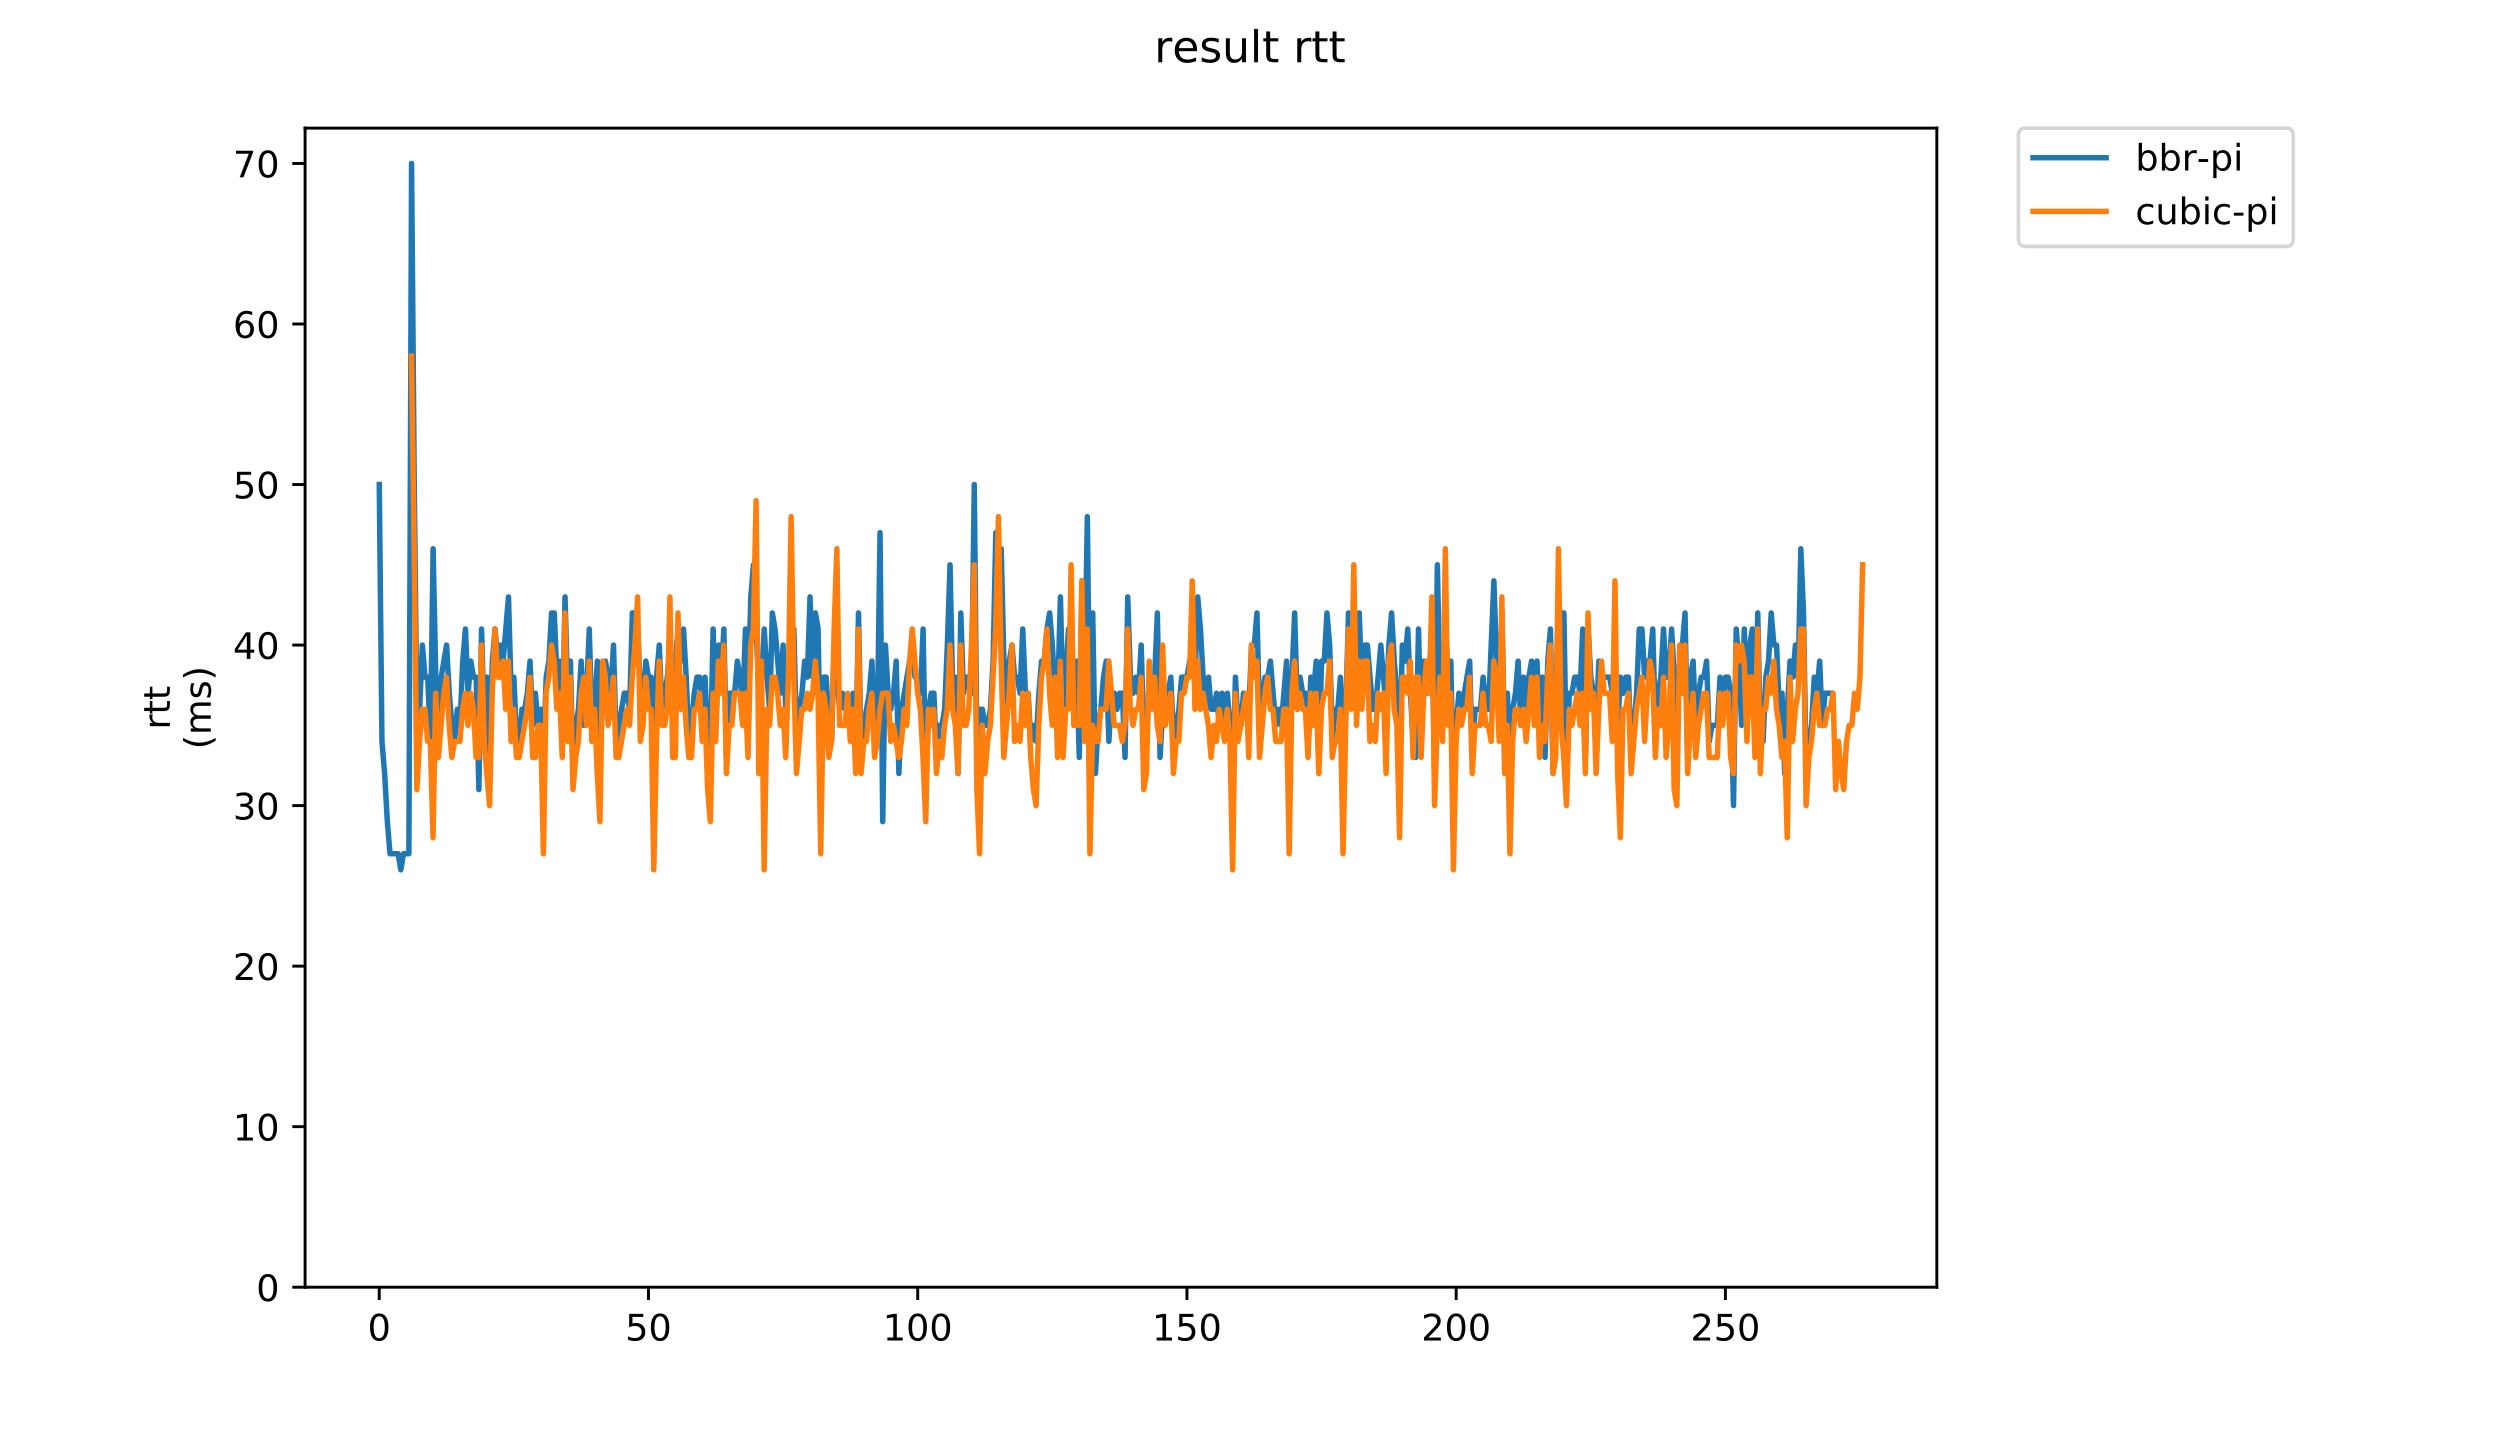 <?xml version="1.0" encoding="utf-8" standalone="no"?>
<!DOCTYPE svg PUBLIC "-//W3C//DTD SVG 1.1//EN"
  "http://www.w3.org/Graphics/SVG/1.1/DTD/svg11.dtd">
<!-- Created with matplotlib (https://matplotlib.org/) -->
<svg height="396pt" version="1.1" viewBox="0 0 684 396" width="684pt" xmlns="http://www.w3.org/2000/svg" xmlns:xlink="http://www.w3.org/1999/xlink">
 <defs>
  <style type="text/css">
*{stroke-linecap:butt;stroke-linejoin:round;}
  </style>
 </defs>
 <g id="figure_1">
  <g id="patch_1">
   <path d="M 0 396 
L 684 396 
L 684 0 
L 0 0 
z
" style="fill:#ffffff;"/>
  </g>
  <g id="axes_1">
   <g id="patch_2">
    <path d="M 83.472 352.174 
L 529.913 352.174 
L 529.913 35.062 
L 83.472 35.062 
z
" style="fill:#ffffff;"/>
   </g>
   <g id="matplotlib.axis_1">
    <g id="xtick_1">
     <g id="line2d_1">
      <defs>
       <path d="M 0 0 
L 0 3.5 
" id="m296d957648" style="stroke:#000000;stroke-width:0.8;"/>
      </defs>
      <g>
       <use style="stroke:#000000;stroke-width:0.8;" x="103.759" xlink:href="#m296d957648" y="352.174"/>
      </g>
     </g>
     <g id="text_1">
      <!-- 0 -->
      <defs>
       <path d="M 31.781 66.406 
Q 24.172 66.406 20.328 58.906 
Q 16.5 51.422 16.5 36.375 
Q 16.5 21.391 20.328 13.891 
Q 24.172 6.391 31.781 6.391 
Q 39.453 6.391 43.281 13.891 
Q 47.125 21.391 47.125 36.375 
Q 47.125 51.422 43.281 58.906 
Q 39.453 66.406 31.781 66.406 
z
M 31.781 74.219 
Q 44.047 74.219 50.516 64.516 
Q 56.984 54.828 56.984 36.375 
Q 56.984 17.969 50.516 8.266 
Q 44.047 -1.422 31.781 -1.422 
Q 19.531 -1.422 13.062 8.266 
Q 6.594 17.969 6.594 36.375 
Q 6.594 54.828 13.062 64.516 
Q 19.531 74.219 31.781 74.219 
z
" id="DejaVuSans-48"/>
      </defs>
      <g transform="translate(100.578 366.773)scale(0.1 -0.1)">
       <use xlink:href="#DejaVuSans-48"/>
      </g>
     </g>
    </g>
    <g id="xtick_2">
     <g id="line2d_2">
      <g>
       <use style="stroke:#000000;stroke-width:0.8;" x="177.422" xlink:href="#m296d957648" y="352.174"/>
      </g>
     </g>
     <g id="text_2">
      <!-- 50 -->
      <defs>
       <path d="M 10.797 72.906 
L 49.516 72.906 
L 49.516 64.594 
L 19.828 64.594 
L 19.828 46.734 
Q 21.969 47.469 24.109 47.828 
Q 26.266 48.188 28.422 48.188 
Q 40.625 48.188 47.75 41.5 
Q 54.891 34.812 54.891 23.391 
Q 54.891 11.625 47.562 5.094 
Q 40.234 -1.422 26.906 -1.422 
Q 22.312 -1.422 17.547 -0.641 
Q 12.797 0.141 7.719 1.703 
L 7.719 11.625 
Q 12.109 9.234 16.797 8.062 
Q 21.484 6.891 26.703 6.891 
Q 35.156 6.891 40.078 11.328 
Q 45.016 15.766 45.016 23.391 
Q 45.016 31 40.078 35.438 
Q 35.156 39.891 26.703 39.891 
Q 22.75 39.891 18.812 39.016 
Q 14.891 38.141 10.797 36.281 
z
" id="DejaVuSans-53"/>
      </defs>
      <g transform="translate(171.059 366.773)scale(0.1 -0.1)">
       <use xlink:href="#DejaVuSans-53"/>
       <use x="63.623" xlink:href="#DejaVuSans-48"/>
      </g>
     </g>
    </g>
    <g id="xtick_3">
     <g id="line2d_3">
      <g>
       <use style="stroke:#000000;stroke-width:0.8;" x="251.085" xlink:href="#m296d957648" y="352.174"/>
      </g>
     </g>
     <g id="text_3">
      <!-- 100 -->
      <defs>
       <path d="M 12.406 8.297 
L 28.516 8.297 
L 28.516 63.922 
L 10.984 60.406 
L 10.984 69.391 
L 28.422 72.906 
L 38.281 72.906 
L 38.281 8.297 
L 54.391 8.297 
L 54.391 0 
L 12.406 0 
z
" id="DejaVuSans-49"/>
      </defs>
      <g transform="translate(241.541 366.773)scale(0.1 -0.1)">
       <use xlink:href="#DejaVuSans-49"/>
       <use x="63.623" xlink:href="#DejaVuSans-48"/>
       <use x="127.246" xlink:href="#DejaVuSans-48"/>
      </g>
     </g>
    </g>
    <g id="xtick_4">
     <g id="line2d_4">
      <g>
       <use style="stroke:#000000;stroke-width:0.8;" x="324.747" xlink:href="#m296d957648" y="352.174"/>
      </g>
     </g>
     <g id="text_4">
      <!-- 150 -->
      <g transform="translate(315.204 366.773)scale(0.1 -0.1)">
       <use xlink:href="#DejaVuSans-49"/>
       <use x="63.623" xlink:href="#DejaVuSans-53"/>
       <use x="127.246" xlink:href="#DejaVuSans-48"/>
      </g>
     </g>
    </g>
    <g id="xtick_5">
     <g id="line2d_5">
      <g>
       <use style="stroke:#000000;stroke-width:0.8;" x="398.41" xlink:href="#m296d957648" y="352.174"/>
      </g>
     </g>
     <g id="text_5">
      <!-- 200 -->
      <defs>
       <path d="M 19.188 8.297 
L 53.609 8.297 
L 53.609 0 
L 7.328 0 
L 7.328 8.297 
Q 12.938 14.109 22.625 23.891 
Q 32.328 33.688 34.812 36.531 
Q 39.547 41.844 41.422 45.531 
Q 43.312 49.219 43.312 52.781 
Q 43.312 58.594 39.234 62.25 
Q 35.156 65.922 28.609 65.922 
Q 23.969 65.922 18.812 64.312 
Q 13.672 62.703 7.812 59.422 
L 7.812 69.391 
Q 13.766 71.781 18.938 73 
Q 24.125 74.219 28.422 74.219 
Q 39.75 74.219 46.484 68.547 
Q 53.219 62.891 53.219 53.422 
Q 53.219 48.922 51.531 44.891 
Q 49.859 40.875 45.406 35.406 
Q 44.188 33.984 37.641 27.219 
Q 31.109 20.453 19.188 8.297 
z
" id="DejaVuSans-50"/>
      </defs>
      <g transform="translate(388.866 366.773)scale(0.1 -0.1)">
       <use xlink:href="#DejaVuSans-50"/>
       <use x="63.623" xlink:href="#DejaVuSans-48"/>
       <use x="127.246" xlink:href="#DejaVuSans-48"/>
      </g>
     </g>
    </g>
    <g id="xtick_6">
     <g id="line2d_6">
      <g>
       <use style="stroke:#000000;stroke-width:0.8;" x="472.073" xlink:href="#m296d957648" y="352.174"/>
      </g>
     </g>
     <g id="text_6">
      <!-- 250 -->
      <g transform="translate(462.529 366.773)scale(0.1 -0.1)">
       <use xlink:href="#DejaVuSans-50"/>
       <use x="63.623" xlink:href="#DejaVuSans-53"/>
       <use x="127.246" xlink:href="#DejaVuSans-48"/>
      </g>
     </g>
    </g>
   </g>
   <g id="matplotlib.axis_2">
    <g id="ytick_1">
     <g id="line2d_7">
      <defs>
       <path d="M 0 0 
L -3.5 0 
" id="m6ab3ceafb4" style="stroke:#000000;stroke-width:0.8;"/>
      </defs>
      <g>
       <use style="stroke:#000000;stroke-width:0.8;" x="83.472" xlink:href="#m6ab3ceafb4" y="352.174"/>
      </g>
     </g>
     <g id="text_7">
      <!-- 0 -->
      <g transform="translate(70.11 355.973)scale(0.1 -0.1)">
       <use xlink:href="#DejaVuSans-48"/>
      </g>
     </g>
    </g>
    <g id="ytick_2">
     <g id="line2d_8">
      <g>
       <use style="stroke:#000000;stroke-width:0.8;" x="83.472" xlink:href="#m6ab3ceafb4" y="308.253"/>
      </g>
     </g>
     <g id="text_8">
      <!-- 10 -->
      <g transform="translate(63.747 312.052)scale(0.1 -0.1)">
       <use xlink:href="#DejaVuSans-49"/>
       <use x="63.623" xlink:href="#DejaVuSans-48"/>
      </g>
     </g>
    </g>
    <g id="ytick_3">
     <g id="line2d_9">
      <g>
       <use style="stroke:#000000;stroke-width:0.8;" x="83.472" xlink:href="#m6ab3ceafb4" y="264.332"/>
      </g>
     </g>
     <g id="text_9">
      <!-- 20 -->
      <g transform="translate(63.747 268.131)scale(0.1 -0.1)">
       <use xlink:href="#DejaVuSans-50"/>
       <use x="63.623" xlink:href="#DejaVuSans-48"/>
      </g>
     </g>
    </g>
    <g id="ytick_4">
     <g id="line2d_10">
      <g>
       <use style="stroke:#000000;stroke-width:0.8;" x="83.472" xlink:href="#m6ab3ceafb4" y="220.41"/>
      </g>
     </g>
     <g id="text_10">
      <!-- 30 -->
      <defs>
       <path d="M 40.578 39.312 
Q 47.656 37.797 51.625 33 
Q 55.609 28.219 55.609 21.188 
Q 55.609 10.406 48.188 4.484 
Q 40.766 -1.422 27.094 -1.422 
Q 22.516 -1.422 17.656 -0.516 
Q 12.797 0.391 7.625 2.203 
L 7.625 11.719 
Q 11.719 9.328 16.594 8.109 
Q 21.484 6.891 26.812 6.891 
Q 36.078 6.891 40.938 10.547 
Q 45.797 14.203 45.797 21.188 
Q 45.797 27.641 41.281 31.266 
Q 36.766 34.906 28.719 34.906 
L 20.219 34.906 
L 20.219 43.016 
L 29.109 43.016 
Q 36.375 43.016 40.234 45.922 
Q 44.094 48.828 44.094 54.297 
Q 44.094 59.906 40.109 62.906 
Q 36.141 65.922 28.719 65.922 
Q 24.656 65.922 20.016 65.031 
Q 15.375 64.156 9.812 62.312 
L 9.812 71.094 
Q 15.438 72.656 20.344 73.438 
Q 25.25 74.219 29.594 74.219 
Q 40.828 74.219 47.359 69.109 
Q 53.906 64.016 53.906 55.328 
Q 53.906 49.266 50.438 45.094 
Q 46.969 40.922 40.578 39.312 
z
" id="DejaVuSans-51"/>
      </defs>
      <g transform="translate(63.747 224.21)scale(0.1 -0.1)">
       <use xlink:href="#DejaVuSans-51"/>
       <use x="63.623" xlink:href="#DejaVuSans-48"/>
      </g>
     </g>
    </g>
    <g id="ytick_5">
     <g id="line2d_11">
      <g>
       <use style="stroke:#000000;stroke-width:0.8;" x="83.472" xlink:href="#m6ab3ceafb4" y="176.489"/>
      </g>
     </g>
     <g id="text_11">
      <!-- 40 -->
      <defs>
       <path d="M 37.797 64.312 
L 12.891 25.391 
L 37.797 25.391 
z
M 35.203 72.906 
L 47.609 72.906 
L 47.609 25.391 
L 58.016 25.391 
L 58.016 17.188 
L 47.609 17.188 
L 47.609 0 
L 37.797 0 
L 37.797 17.188 
L 4.891 17.188 
L 4.891 26.703 
z
" id="DejaVuSans-52"/>
      </defs>
      <g transform="translate(63.747 180.288)scale(0.1 -0.1)">
       <use xlink:href="#DejaVuSans-52"/>
       <use x="63.623" xlink:href="#DejaVuSans-48"/>
      </g>
     </g>
    </g>
    <g id="ytick_6">
     <g id="line2d_12">
      <g>
       <use style="stroke:#000000;stroke-width:0.8;" x="83.472" xlink:href="#m6ab3ceafb4" y="132.568"/>
      </g>
     </g>
     <g id="text_12">
      <!-- 50 -->
      <g transform="translate(63.747 136.367)scale(0.1 -0.1)">
       <use xlink:href="#DejaVuSans-53"/>
       <use x="63.623" xlink:href="#DejaVuSans-48"/>
      </g>
     </g>
    </g>
    <g id="ytick_7">
     <g id="line2d_13">
      <g>
       <use style="stroke:#000000;stroke-width:0.8;" x="83.472" xlink:href="#m6ab3ceafb4" y="88.646"/>
      </g>
     </g>
     <g id="text_13">
      <!-- 60 -->
      <defs>
       <path d="M 33.016 40.375 
Q 26.375 40.375 22.484 35.828 
Q 18.609 31.297 18.609 23.391 
Q 18.609 15.531 22.484 10.953 
Q 26.375 6.391 33.016 6.391 
Q 39.656 6.391 43.531 10.953 
Q 47.406 15.531 47.406 23.391 
Q 47.406 31.297 43.531 35.828 
Q 39.656 40.375 33.016 40.375 
z
M 52.594 71.297 
L 52.594 62.312 
Q 48.875 64.062 45.094 64.984 
Q 41.312 65.922 37.594 65.922 
Q 27.828 65.922 22.672 59.328 
Q 17.531 52.734 16.797 39.406 
Q 19.672 43.656 24.016 45.922 
Q 28.375 48.188 33.594 48.188 
Q 44.578 48.188 50.953 41.516 
Q 57.328 34.859 57.328 23.391 
Q 57.328 12.156 50.688 5.359 
Q 44.047 -1.422 33.016 -1.422 
Q 20.359 -1.422 13.672 8.266 
Q 6.984 17.969 6.984 36.375 
Q 6.984 53.656 15.188 63.938 
Q 23.391 74.219 37.203 74.219 
Q 40.922 74.219 44.703 73.484 
Q 48.484 72.75 52.594 71.297 
z
" id="DejaVuSans-54"/>
      </defs>
      <g transform="translate(63.747 92.446)scale(0.1 -0.1)">
       <use xlink:href="#DejaVuSans-54"/>
       <use x="63.623" xlink:href="#DejaVuSans-48"/>
      </g>
     </g>
    </g>
    <g id="ytick_8">
     <g id="line2d_14">
      <g>
       <use style="stroke:#000000;stroke-width:0.8;" x="83.472" xlink:href="#m6ab3ceafb4" y="44.725"/>
      </g>
     </g>
     <g id="text_14">
      <!-- 70 -->
      <defs>
       <path d="M 8.203 72.906 
L 55.078 72.906 
L 55.078 68.703 
L 28.609 0 
L 18.312 0 
L 43.219 64.594 
L 8.203 64.594 
z
" id="DejaVuSans-55"/>
      </defs>
      <g transform="translate(63.747 48.524)scale(0.1 -0.1)">
       <use xlink:href="#DejaVuSans-55"/>
       <use x="63.623" xlink:href="#DejaVuSans-48"/>
      </g>
     </g>
    </g>
    <g id="text_15">
     <!-- rtt -->
     <defs>
      <path d="M 41.109 46.297 
Q 39.594 47.172 37.812 47.578 
Q 36.031 48 33.891 48 
Q 26.266 48 22.188 43.047 
Q 18.109 38.094 18.109 28.812 
L 18.109 0 
L 9.078 0 
L 9.078 54.688 
L 18.109 54.688 
L 18.109 46.188 
Q 20.953 51.172 25.484 53.578 
Q 30.031 56 36.531 56 
Q 37.453 56 38.578 55.875 
Q 39.703 55.766 41.062 55.516 
z
" id="DejaVuSans-114"/>
      <path d="M 18.312 70.219 
L 18.312 54.688 
L 36.812 54.688 
L 36.812 47.703 
L 18.312 47.703 
L 18.312 18.016 
Q 18.312 11.328 20.141 9.422 
Q 21.969 7.516 27.594 7.516 
L 36.812 7.516 
L 36.812 0 
L 27.594 0 
Q 17.188 0 13.234 3.875 
Q 9.281 7.766 9.281 18.016 
L 9.281 47.703 
L 2.688 47.703 
L 2.688 54.688 
L 9.281 54.688 
L 9.281 70.219 
z
" id="DejaVuSans-116"/>
     </defs>
     <g transform="translate(46.47 199.594)rotate(-90)scale(0.1 -0.1)">
      <use xlink:href="#DejaVuSans-114"/>
      <use x="41.113" xlink:href="#DejaVuSans-116"/>
      <use x="80.322" xlink:href="#DejaVuSans-116"/>
     </g>
     <!-- (ms) -->
     <defs>
      <path d="M 31 75.875 
Q 24.469 64.656 21.281 53.656 
Q 18.109 42.672 18.109 31.391 
Q 18.109 20.125 21.312 9.062 
Q 24.516 -2 31 -13.188 
L 23.188 -13.188 
Q 15.875 -1.703 12.234 9.375 
Q 8.594 20.453 8.594 31.391 
Q 8.594 42.281 12.203 53.312 
Q 15.828 64.359 23.188 75.875 
z
" id="DejaVuSans-40"/>
      <path d="M 52 44.188 
Q 55.375 50.25 60.062 53.125 
Q 64.75 56 71.094 56 
Q 79.641 56 84.281 50.016 
Q 88.922 44.047 88.922 33.016 
L 88.922 0 
L 79.891 0 
L 79.891 32.719 
Q 79.891 40.578 77.094 44.375 
Q 74.312 48.188 68.609 48.188 
Q 61.625 48.188 57.562 43.547 
Q 53.516 38.922 53.516 30.906 
L 53.516 0 
L 44.484 0 
L 44.484 32.719 
Q 44.484 40.625 41.703 44.406 
Q 38.922 48.188 33.109 48.188 
Q 26.219 48.188 22.156 43.531 
Q 18.109 38.875 18.109 30.906 
L 18.109 0 
L 9.078 0 
L 9.078 54.688 
L 18.109 54.688 
L 18.109 46.188 
Q 21.188 51.219 25.484 53.609 
Q 29.781 56 35.688 56 
Q 41.656 56 45.828 52.969 
Q 50 49.953 52 44.188 
z
" id="DejaVuSans-109"/>
      <path d="M 44.281 53.078 
L 44.281 44.578 
Q 40.484 46.531 36.375 47.5 
Q 32.281 48.484 27.875 48.484 
Q 21.188 48.484 17.844 46.438 
Q 14.5 44.391 14.5 40.281 
Q 14.5 37.156 16.891 35.375 
Q 19.281 33.594 26.516 31.984 
L 29.594 31.297 
Q 39.156 29.25 43.188 25.516 
Q 47.219 21.781 47.219 15.094 
Q 47.219 7.469 41.188 3.016 
Q 35.156 -1.422 24.609 -1.422 
Q 20.219 -1.422 15.453 -0.562 
Q 10.688 0.297 5.422 2 
L 5.422 11.281 
Q 10.406 8.688 15.234 7.391 
Q 20.062 6.109 24.812 6.109 
Q 31.156 6.109 34.562 8.281 
Q 37.984 10.453 37.984 14.406 
Q 37.984 18.062 35.516 20.016 
Q 33.062 21.969 24.703 23.781 
L 21.578 24.516 
Q 13.234 26.266 9.516 29.906 
Q 5.812 33.547 5.812 39.891 
Q 5.812 47.609 11.281 51.797 
Q 16.75 56 26.812 56 
Q 31.781 56 36.172 55.266 
Q 40.578 54.547 44.281 53.078 
z
" id="DejaVuSans-115"/>
      <path d="M 8.016 75.875 
L 15.828 75.875 
Q 23.141 64.359 26.781 53.312 
Q 30.422 42.281 30.422 31.391 
Q 30.422 20.453 26.781 9.375 
Q 23.141 -1.703 15.828 -13.188 
L 8.016 -13.188 
Q 14.5 -2 17.703 9.062 
Q 20.906 20.125 20.906 31.391 
Q 20.906 42.672 17.703 53.656 
Q 14.5 64.656 8.016 75.875 
z
" id="DejaVuSans-41"/>
     </defs>
     <g transform="translate(57.668 204.995)rotate(-90)scale(0.1 -0.1)">
      <use xlink:href="#DejaVuSans-40"/>
      <use x="39.014" xlink:href="#DejaVuSans-109"/>
      <use x="136.426" xlink:href="#DejaVuSans-115"/>
      <use x="188.525" xlink:href="#DejaVuSans-41"/>
     </g>
    </g>
   </g>
   <g id="line2d_15">
    <path clip-path="url(#pf2439c9139)" d="M 103.765 132.568 
L 104.502 202.842 
L 105.238 211.626 
L 105.975 224.802 
L 106.712 233.587 
L 108.921 233.587 
L 109.658 237.979 
L 110.395 233.587 
L 111.868 233.587 
L 112.605 44.725 
L 113.341 132.568 
L 114.078 198.45 
L 114.815 194.058 
L 115.551 176.489 
L 116.288 185.273 
L 117.024 185.273 
L 117.761 202.842 
L 118.498 150.136 
L 119.234 185.273 
L 119.971 202.842 
L 120.708 185.273 
L 122.181 176.489 
L 122.917 189.665 
L 123.654 198.45 
L 124.391 202.842 
L 125.127 194.058 
L 125.864 198.45 
L 126.601 180.881 
L 127.337 172.097 
L 128.074 189.665 
L 128.81 180.881 
L 129.547 185.273 
L 130.284 185.273 
L 131.02 216.018 
L 131.757 172.097 
L 132.494 198.45 
L 133.23 185.273 
L 133.967 207.234 
L 134.703 180.881 
L 135.44 172.097 
L 136.177 180.881 
L 136.913 176.489 
L 137.65 180.881 
L 139.123 163.313 
L 139.86 189.665 
L 140.596 185.273 
L 141.333 202.842 
L 142.07 202.842 
L 142.806 194.058 
L 143.543 194.058 
L 144.28 189.665 
L 145.016 180.881 
L 145.753 198.45 
L 146.489 189.665 
L 147.226 198.45 
L 147.963 194.058 
L 148.699 207.234 
L 149.436 185.273 
L 150.173 180.881 
L 150.909 167.705 
L 151.646 167.705 
L 152.382 185.273 
L 153.119 180.881 
L 153.856 202.842 
L 154.592 163.313 
L 155.329 189.665 
L 156.066 180.881 
L 156.802 211.626 
L 157.539 198.45 
L 158.276 194.058 
L 159.012 180.881 
L 159.749 198.45 
L 160.485 189.665 
L 161.222 172.097 
L 161.959 198.45 
L 162.695 194.058 
L 163.432 180.881 
L 164.169 207.234 
L 164.905 189.665 
L 165.642 180.881 
L 167.115 189.665 
L 167.852 176.489 
L 168.588 202.842 
L 170.798 189.665 
L 171.535 189.665 
L 172.271 194.058 
L 173.008 167.705 
L 173.745 167.705 
L 174.481 172.097 
L 175.218 189.665 
L 175.955 194.058 
L 176.691 180.881 
L 177.428 185.273 
L 178.164 185.273 
L 178.901 216.018 
L 179.638 185.273 
L 180.374 176.489 
L 181.111 194.058 
L 182.584 185.273 
L 183.321 176.489 
L 184.057 194.058 
L 184.794 180.881 
L 185.531 172.097 
L 186.267 180.881 
L 187.004 172.097 
L 187.741 185.273 
L 188.477 202.842 
L 189.214 198.45 
L 189.95 189.665 
L 190.687 185.273 
L 191.424 185.273 
L 192.16 194.058 
L 192.897 185.273 
L 193.634 202.842 
L 194.37 207.234 
L 195.107 172.097 
L 195.844 198.45 
L 196.58 176.489 
L 197.317 185.273 
L 198.053 172.097 
L 198.79 207.234 
L 199.527 189.665 
L 201 189.665 
L 201.737 180.881 
L 202.473 185.273 
L 203.21 194.058 
L 203.946 172.097 
L 204.683 189.665 
L 205.42 163.313 
L 206.156 154.528 
L 207.63 189.665 
L 208.366 185.273 
L 209.103 172.097 
L 209.839 185.273 
L 210.576 194.058 
L 211.313 167.705 
L 212.049 172.097 
L 213.523 189.665 
L 214.259 176.489 
L 214.996 194.058 
L 215.732 185.273 
L 216.469 180.881 
L 217.206 172.097 
L 217.942 202.842 
L 218.679 194.058 
L 219.416 189.665 
L 220.152 180.881 
L 220.889 185.273 
L 221.625 163.313 
L 222.362 185.273 
L 223.099 167.705 
L 223.835 172.097 
L 224.572 216.018 
L 225.309 185.273 
L 226.045 185.273 
L 226.782 198.45 
L 227.518 202.842 
L 228.255 176.489 
L 229.728 194.058 
L 230.465 189.665 
L 231.202 194.058 
L 232.675 194.058 
L 233.412 189.665 
L 234.148 207.234 
L 234.885 167.705 
L 235.621 207.234 
L 236.358 198.45 
L 237.831 189.665 
L 238.568 180.881 
L 239.305 202.842 
L 240.041 198.45 
L 240.778 145.744 
L 241.514 224.802 
L 242.251 176.489 
L 242.988 189.665 
L 243.724 194.058 
L 244.461 189.665 
L 245.198 180.881 
L 245.934 211.626 
L 246.671 194.058 
L 248.881 180.881 
L 249.617 180.881 
L 250.354 185.273 
L 251.091 185.273 
L 251.827 189.665 
L 252.564 172.097 
L 253.3 216.018 
L 254.037 194.058 
L 254.774 189.665 
L 255.51 189.665 
L 256.247 207.234 
L 256.984 198.45 
L 257.72 198.45 
L 258.457 194.058 
L 259.193 176.489 
L 259.93 154.528 
L 260.667 189.665 
L 261.403 185.273 
L 262.14 211.626 
L 262.877 167.705 
L 263.613 189.665 
L 264.35 185.273 
L 265.086 185.273 
L 265.823 189.665 
L 266.56 132.568 
L 267.296 207.234 
L 268.033 194.058 
L 268.77 194.058 
L 269.506 198.45 
L 270.243 198.45 
L 270.979 194.058 
L 271.716 180.881 
L 272.453 145.744 
L 273.189 158.921 
L 273.926 150.136 
L 274.663 180.881 
L 275.399 194.058 
L 276.136 180.881 
L 276.873 176.489 
L 277.609 185.273 
L 278.346 185.273 
L 279.082 189.665 
L 279.819 172.097 
L 280.556 189.665 
L 281.292 189.665 
L 282.029 202.842 
L 282.766 198.45 
L 283.502 202.842 
L 284.239 189.665 
L 284.975 180.881 
L 285.712 180.881 
L 286.449 172.097 
L 287.185 167.705 
L 287.922 176.489 
L 288.659 189.665 
L 289.395 189.665 
L 290.132 163.313 
L 290.868 194.058 
L 291.605 185.273 
L 292.342 172.097 
L 293.078 172.097 
L 293.815 194.058 
L 294.552 180.881 
L 295.288 207.234 
L 296.025 158.921 
L 296.761 185.273 
L 297.498 141.352 
L 298.235 207.234 
L 298.971 167.705 
L 299.708 211.626 
L 300.445 198.45 
L 301.181 194.058 
L 301.918 185.273 
L 302.654 180.881 
L 303.391 202.842 
L 304.128 189.665 
L 304.864 189.665 
L 305.601 194.058 
L 306.338 189.665 
L 307.074 189.665 
L 307.811 207.234 
L 308.547 163.313 
L 309.284 185.273 
L 310.021 189.665 
L 310.757 185.273 
L 311.494 189.665 
L 312.231 176.489 
L 312.967 202.842 
L 313.704 202.842 
L 314.441 185.273 
L 315.177 189.665 
L 315.914 185.273 
L 316.65 167.705 
L 317.387 207.234 
L 318.124 194.058 
L 318.86 189.665 
L 319.597 189.665 
L 320.334 185.273 
L 321.07 202.842 
L 322.543 194.058 
L 323.28 185.273 
L 324.753 185.273 
L 325.49 180.881 
L 326.227 180.881 
L 326.963 185.273 
L 327.7 163.313 
L 328.436 172.097 
L 329.173 185.273 
L 329.91 194.058 
L 330.646 185.273 
L 331.383 194.058 
L 332.12 194.058 
L 332.856 189.665 
L 333.593 198.45 
L 334.329 189.665 
L 335.066 198.45 
L 335.803 189.665 
L 336.539 198.45 
L 337.276 216.018 
L 338.013 185.273 
L 338.749 198.45 
L 339.486 198.45 
L 340.222 189.665 
L 340.959 194.058 
L 341.696 194.058 
L 342.432 176.489 
L 343.169 176.489 
L 343.906 167.705 
L 344.642 198.45 
L 345.379 189.665 
L 346.115 185.273 
L 346.852 185.273 
L 347.589 180.881 
L 349.062 198.45 
L 349.799 194.058 
L 350.535 198.45 
L 352.008 180.881 
L 352.745 220.41 
L 353.482 185.273 
L 354.218 167.705 
L 354.955 194.058 
L 355.692 185.273 
L 356.428 189.665 
L 357.165 189.665 
L 357.902 202.842 
L 358.638 185.273 
L 359.375 189.665 
L 360.111 180.881 
L 360.848 207.234 
L 361.585 180.881 
L 362.321 180.881 
L 363.058 167.705 
L 363.795 176.489 
L 364.531 202.842 
L 365.268 194.058 
L 366.004 194.058 
L 366.741 185.273 
L 367.478 207.234 
L 368.214 194.058 
L 368.951 167.705 
L 369.688 185.273 
L 370.424 189.665 
L 371.161 180.881 
L 371.897 167.705 
L 372.634 189.665 
L 373.371 176.489 
L 374.107 176.489 
L 375.581 194.058 
L 376.317 194.058 
L 377.79 176.489 
L 379.264 194.058 
L 380 176.489 
L 380.737 167.705 
L 381.474 180.881 
L 382.21 189.665 
L 382.947 207.234 
L 383.683 176.489 
L 384.42 180.881 
L 385.157 172.097 
L 385.893 189.665 
L 386.63 202.842 
L 387.367 207.234 
L 388.103 172.097 
L 388.84 202.842 
L 389.576 180.881 
L 390.313 189.665 
L 391.05 185.273 
L 391.786 172.097 
L 392.523 211.626 
L 393.26 154.528 
L 393.996 189.665 
L 394.733 185.273 
L 395.47 172.097 
L 396.206 185.273 
L 396.943 180.881 
L 397.679 216.018 
L 398.416 198.45 
L 399.153 189.665 
L 399.889 194.058 
L 402.099 180.881 
L 402.836 207.234 
L 403.572 194.058 
L 405.046 194.058 
L 405.782 185.273 
L 406.519 194.058 
L 407.256 194.058 
L 408.729 158.921 
L 409.465 180.881 
L 410.202 198.45 
L 410.939 167.705 
L 411.675 207.234 
L 412.412 189.665 
L 413.149 211.626 
L 413.885 194.058 
L 414.622 189.665 
L 415.358 180.881 
L 416.095 198.45 
L 416.832 185.273 
L 417.568 194.058 
L 418.305 185.273 
L 419.042 180.881 
L 419.778 194.058 
L 420.515 180.881 
L 421.251 198.45 
L 421.988 185.273 
L 422.725 207.234 
L 423.461 180.881 
L 424.198 172.097 
L 424.935 211.626 
L 425.671 194.058 
L 426.408 163.313 
L 427.144 172.097 
L 427.881 167.705 
L 428.618 211.626 
L 429.354 189.665 
L 430.091 189.665 
L 430.828 185.273 
L 431.564 185.273 
L 432.301 189.665 
L 433.037 172.097 
L 433.774 207.234 
L 434.511 172.097 
L 435.247 185.273 
L 435.984 189.665 
L 436.721 198.45 
L 437.457 180.881 
L 438.194 185.273 
L 440.404 185.273 
L 441.14 189.665 
L 441.877 185.273 
L 442.614 198.45 
L 443.35 185.273 
L 444.087 189.665 
L 444.824 185.273 
L 445.56 185.273 
L 446.297 207.234 
L 447.77 189.665 
L 448.507 172.097 
L 449.243 172.097 
L 449.98 185.273 
L 450.717 180.881 
L 451.453 180.881 
L 452.19 172.097 
L 452.926 198.45 
L 453.663 189.665 
L 454.4 185.273 
L 455.136 172.097 
L 455.873 185.273 
L 456.61 185.273 
L 457.346 172.097 
L 458.819 198.45 
L 459.556 180.881 
L 460.293 176.489 
L 461.029 167.705 
L 461.766 207.234 
L 462.503 185.273 
L 463.239 180.881 
L 463.976 198.45 
L 464.712 189.665 
L 465.449 185.273 
L 466.186 185.273 
L 466.922 180.881 
L 467.659 202.842 
L 468.396 198.45 
L 469.869 198.45 
L 470.605 185.273 
L 471.342 194.058 
L 472.079 185.273 
L 472.815 185.273 
L 473.552 189.665 
L 474.289 220.41 
L 475.025 172.097 
L 475.762 180.881 
L 476.499 198.45 
L 477.235 172.097 
L 477.972 198.45 
L 478.708 176.489 
L 479.445 172.097 
L 480.182 202.842 
L 480.918 167.705 
L 481.655 202.842 
L 482.392 202.842 
L 483.128 185.273 
L 483.865 180.881 
L 484.601 167.705 
L 485.338 176.489 
L 486.075 176.489 
L 486.811 194.058 
L 487.548 189.665 
L 488.285 211.626 
L 489.021 194.058 
L 489.758 180.881 
L 490.494 185.273 
L 491.231 176.489 
L 491.968 185.273 
L 492.704 150.136 
L 493.441 167.705 
L 494.178 211.626 
L 494.914 202.842 
L 495.651 198.45 
L 496.387 185.273 
L 497.124 189.665 
L 497.861 180.881 
L 498.597 198.45 
L 499.334 189.665 
L 500.807 189.665 
L 500.807 189.665 
" style="fill:none;stroke:#1f77b4;stroke-linecap:square;stroke-width:1.5;"/>
   </g>
   <g id="line2d_16">
    <path clip-path="url(#pf2439c9139)" d="M 112.578 97.431 
L 113.315 150.136 
L 114.051 216.018 
L 114.788 202.842 
L 115.525 194.058 
L 116.261 194.058 
L 116.998 202.842 
L 117.734 202.842 
L 118.471 229.195 
L 119.208 189.665 
L 119.944 207.234 
L 121.418 189.665 
L 122.154 185.273 
L 122.891 198.45 
L 123.628 207.234 
L 124.364 202.842 
L 125.837 202.842 
L 126.574 194.058 
L 127.311 189.665 
L 128.047 198.45 
L 128.784 189.665 
L 129.521 194.058 
L 130.257 207.234 
L 130.994 207.234 
L 131.73 176.489 
L 132.467 202.842 
L 133.94 220.41 
L 134.677 189.665 
L 135.414 172.097 
L 136.15 185.273 
L 136.887 185.273 
L 137.623 180.881 
L 138.36 194.058 
L 139.097 180.881 
L 139.833 202.842 
L 140.57 194.058 
L 141.307 207.234 
L 142.043 207.234 
L 144.253 194.058 
L 144.99 185.273 
L 145.726 207.234 
L 146.463 207.234 
L 147.2 198.45 
L 147.936 198.45 
L 148.673 233.587 
L 149.409 189.665 
L 150.146 185.273 
L 150.883 176.489 
L 151.619 180.881 
L 152.356 194.058 
L 153.093 189.665 
L 153.829 207.234 
L 154.566 167.705 
L 155.302 202.842 
L 156.039 185.273 
L 156.776 216.018 
L 157.512 207.234 
L 158.249 202.842 
L 158.986 189.665 
L 159.722 185.273 
L 160.459 198.45 
L 161.196 180.881 
L 161.932 202.842 
L 162.669 194.058 
L 163.405 211.626 
L 164.142 224.802 
L 164.879 180.881 
L 165.615 185.273 
L 166.352 198.45 
L 167.089 194.058 
L 167.825 185.273 
L 168.562 207.234 
L 169.298 207.234 
L 171.508 194.058 
L 172.245 198.45 
L 172.982 185.273 
L 173.718 176.489 
L 174.455 163.313 
L 175.191 202.842 
L 175.928 198.45 
L 176.665 185.273 
L 177.401 194.058 
L 178.138 194.058 
L 178.875 237.979 
L 179.611 202.842 
L 180.348 180.881 
L 181.084 198.45 
L 181.821 198.45 
L 182.558 194.058 
L 183.294 163.313 
L 184.031 207.234 
L 184.768 207.234 
L 185.504 167.705 
L 186.241 194.058 
L 186.977 185.273 
L 187.714 198.45 
L 188.451 207.234 
L 189.187 207.234 
L 189.924 194.058 
L 190.661 194.058 
L 191.397 189.665 
L 192.134 202.842 
L 192.87 194.058 
L 193.607 216.018 
L 194.344 224.802 
L 195.08 189.665 
L 195.817 202.842 
L 196.554 180.881 
L 197.29 189.665 
L 198.027 176.489 
L 198.763 211.626 
L 199.5 198.45 
L 200.237 198.45 
L 200.973 189.665 
L 202.447 189.665 
L 203.183 198.45 
L 203.92 189.665 
L 204.657 207.234 
L 205.393 176.489 
L 206.13 172.097 
L 206.866 136.96 
L 207.603 211.626 
L 208.34 180.881 
L 209.076 237.979 
L 209.813 194.058 
L 210.55 198.45 
L 211.286 185.273 
L 212.023 185.273 
L 212.759 189.665 
L 213.496 198.45 
L 214.233 194.058 
L 214.969 207.234 
L 215.706 185.273 
L 216.443 141.352 
L 217.179 185.273 
L 217.916 211.626 
L 219.389 194.058 
L 220.126 194.058 
L 220.862 189.665 
L 221.599 194.058 
L 222.336 189.665 
L 223.072 180.881 
L 223.809 189.665 
L 224.545 233.587 
L 225.282 189.665 
L 226.019 194.058 
L 226.755 207.234 
L 227.492 202.842 
L 228.229 172.097 
L 228.965 150.136 
L 229.702 198.45 
L 231.175 198.45 
L 231.912 189.665 
L 232.648 202.842 
L 233.385 194.058 
L 234.122 211.626 
L 234.858 172.097 
L 235.595 211.626 
L 236.331 202.842 
L 237.068 202.842 
L 237.805 194.058 
L 238.541 189.665 
L 239.278 207.234 
L 240.015 202.842 
L 240.751 194.058 
L 241.488 189.665 
L 242.961 189.665 
L 243.698 202.842 
L 244.434 198.45 
L 245.908 207.234 
L 246.644 202.842 
L 247.381 194.058 
L 248.118 198.45 
L 248.854 180.881 
L 249.591 172.097 
L 251.064 189.665 
L 251.801 194.058 
L 252.537 207.234 
L 253.274 224.802 
L 254.011 194.058 
L 254.747 198.45 
L 255.484 194.058 
L 256.22 211.626 
L 256.957 202.842 
L 257.694 207.234 
L 258.43 198.45 
L 259.167 194.058 
L 259.904 176.489 
L 260.64 194.058 
L 261.377 198.45 
L 262.113 211.626 
L 262.85 176.489 
L 263.587 198.45 
L 264.323 198.45 
L 265.06 194.058 
L 265.797 176.489 
L 266.533 154.528 
L 267.27 216.018 
L 268.006 233.587 
L 268.743 198.45 
L 269.48 211.626 
L 270.216 202.842 
L 270.953 198.45 
L 272.426 172.097 
L 273.163 141.352 
L 273.899 180.881 
L 274.636 207.234 
L 276.109 189.665 
L 276.846 176.489 
L 277.583 202.842 
L 278.319 198.45 
L 279.056 202.842 
L 279.793 189.665 
L 280.529 198.45 
L 281.266 189.665 
L 282.002 207.234 
L 282.739 216.018 
L 283.476 220.41 
L 284.212 198.45 
L 284.949 185.273 
L 285.686 180.881 
L 286.422 172.097 
L 287.159 189.665 
L 287.895 198.45 
L 288.632 185.273 
L 289.369 207.234 
L 290.105 180.881 
L 290.842 207.234 
L 291.579 194.058 
L 292.315 194.058 
L 293.052 154.528 
L 293.788 198.45 
L 295.262 198.45 
L 295.998 158.921 
L 296.735 202.842 
L 297.472 172.097 
L 298.208 233.587 
L 298.945 198.45 
L 299.681 202.842 
L 300.418 202.842 
L 301.155 194.058 
L 302.628 194.058 
L 303.365 180.881 
L 304.838 198.45 
L 306.311 198.45 
L 307.048 202.842 
L 307.784 198.45 
L 308.521 172.097 
L 309.258 194.058 
L 309.994 198.45 
L 310.731 194.058 
L 311.467 194.058 
L 312.204 185.273 
L 312.941 216.018 
L 313.677 211.626 
L 314.414 180.881 
L 315.151 194.058 
L 315.887 185.273 
L 316.624 198.45 
L 317.36 202.842 
L 318.097 176.489 
L 318.834 198.45 
L 320.307 189.665 
L 321.044 211.626 
L 321.78 202.842 
L 322.517 202.842 
L 323.254 189.665 
L 323.99 189.665 
L 324.727 185.273 
L 325.463 185.273 
L 326.2 158.921 
L 326.937 194.058 
L 327.673 180.881 
L 328.41 194.058 
L 329.147 189.665 
L 330.62 198.45 
L 331.356 207.234 
L 332.093 198.45 
L 332.83 202.842 
L 333.566 194.058 
L 335.04 202.842 
L 335.776 194.058 
L 336.513 202.842 
L 337.249 237.979 
L 337.986 189.665 
L 338.723 202.842 
L 340.933 189.665 
L 341.669 207.234 
L 342.406 176.489 
L 343.142 185.273 
L 343.879 180.881 
L 344.616 207.234 
L 346.089 189.665 
L 346.826 185.273 
L 347.562 194.058 
L 348.299 194.058 
L 349.035 202.842 
L 350.509 202.842 
L 351.245 194.058 
L 351.982 194.058 
L 352.719 233.587 
L 353.455 189.665 
L 354.192 180.881 
L 354.928 194.058 
L 355.665 189.665 
L 356.402 194.058 
L 357.138 194.058 
L 357.875 207.234 
L 358.612 189.665 
L 359.348 198.45 
L 360.085 189.665 
L 360.822 211.626 
L 361.558 194.058 
L 362.295 189.665 
L 363.031 189.665 
L 363.768 180.881 
L 364.505 207.234 
L 365.241 202.842 
L 365.978 202.842 
L 366.715 194.058 
L 367.451 233.587 
L 368.188 198.45 
L 368.924 172.097 
L 369.661 194.058 
L 370.398 154.528 
L 371.134 198.45 
L 371.871 180.881 
L 372.608 194.058 
L 373.344 180.881 
L 374.081 180.881 
L 374.817 202.842 
L 375.554 198.45 
L 376.291 202.842 
L 377.027 189.665 
L 377.764 194.058 
L 378.501 189.665 
L 379.237 211.626 
L 379.974 180.881 
L 380.71 176.489 
L 381.447 194.058 
L 382.184 198.45 
L 382.92 229.195 
L 383.657 185.273 
L 384.394 185.273 
L 385.13 189.665 
L 385.867 180.881 
L 386.603 207.234 
L 387.34 185.273 
L 388.077 185.273 
L 388.813 207.234 
L 389.55 189.665 
L 390.287 180.881 
L 391.023 189.665 
L 391.76 163.313 
L 392.496 220.41 
L 393.233 198.45 
L 393.97 185.273 
L 394.706 202.842 
L 395.443 150.136 
L 396.18 198.45 
L 396.916 189.665 
L 397.653 237.979 
L 398.389 202.842 
L 399.126 194.058 
L 399.863 198.45 
L 400.599 194.058 
L 401.336 194.058 
L 402.073 185.273 
L 402.809 211.626 
L 403.546 198.45 
L 405.019 198.45 
L 405.756 189.665 
L 406.492 198.45 
L 407.229 198.45 
L 407.966 202.842 
L 408.702 180.881 
L 409.439 185.273 
L 410.176 202.842 
L 410.912 163.313 
L 411.649 211.626 
L 412.385 198.45 
L 413.122 233.587 
L 413.859 202.842 
L 414.595 194.058 
L 415.332 194.058 
L 416.069 198.45 
L 416.805 194.058 
L 417.542 202.842 
L 419.015 185.273 
L 419.752 198.45 
L 420.488 185.273 
L 421.225 207.234 
L 421.962 198.45 
L 422.698 202.842 
L 423.435 185.273 
L 424.171 176.489 
L 424.908 211.626 
L 425.645 207.234 
L 426.381 150.136 
L 427.118 198.45 
L 427.855 207.234 
L 428.591 220.41 
L 429.328 194.058 
L 430.064 198.45 
L 431.538 189.665 
L 432.274 198.45 
L 433.011 189.665 
L 433.748 211.626 
L 434.484 167.705 
L 435.221 194.058 
L 435.957 189.665 
L 436.694 211.626 
L 437.431 194.058 
L 438.167 180.881 
L 438.904 189.665 
L 440.377 189.665 
L 441.114 202.842 
L 441.851 158.921 
L 442.587 211.626 
L 443.324 229.195 
L 444.06 194.058 
L 444.797 194.058 
L 445.534 189.665 
L 446.27 211.626 
L 447.744 194.058 
L 449.217 185.273 
L 449.953 202.842 
L 450.69 189.665 
L 451.427 180.881 
L 452.163 185.273 
L 452.9 207.234 
L 453.637 194.058 
L 454.373 198.45 
L 455.11 185.273 
L 455.846 207.234 
L 456.583 198.45 
L 457.32 176.489 
L 458.056 216.018 
L 458.793 220.41 
L 459.53 176.489 
L 460.266 189.665 
L 461.003 176.489 
L 461.739 211.626 
L 462.476 198.45 
L 463.213 189.665 
L 463.949 207.234 
L 464.686 198.45 
L 466.159 189.665 
L 466.896 189.665 
L 467.632 207.234 
L 469.842 207.234 
L 470.579 189.665 
L 471.316 198.45 
L 472.052 189.665 
L 472.789 189.665 
L 473.525 207.234 
L 474.262 211.626 
L 474.999 176.489 
L 475.735 180.881 
L 476.472 176.489 
L 477.209 180.881 
L 477.945 202.842 
L 478.682 185.273 
L 479.418 185.273 
L 480.155 207.234 
L 480.892 172.097 
L 481.628 211.626 
L 482.365 194.058 
L 483.102 194.058 
L 483.838 185.273 
L 484.575 189.665 
L 485.312 180.881 
L 486.048 194.058 
L 486.785 198.45 
L 487.521 207.234 
L 488.258 202.842 
L 488.995 229.195 
L 489.731 185.273 
L 490.468 202.842 
L 491.205 194.058 
L 491.941 189.665 
L 492.678 172.097 
L 493.414 172.097 
L 494.151 220.41 
L 494.888 207.234 
L 495.624 202.842 
L 496.361 194.058 
L 497.098 189.665 
L 497.834 198.45 
L 499.307 198.45 
L 500.044 194.058 
L 500.781 194.058 
L 501.517 189.665 
L 502.254 216.018 
L 502.991 202.842 
L 503.727 211.626 
L 504.464 216.018 
L 505.2 202.842 
L 505.937 198.45 
L 506.674 198.45 
L 507.41 189.665 
L 508.147 194.058 
L 508.884 185.273 
L 509.62 154.528 
L 509.62 154.528 
" style="fill:none;stroke:#ff7f0e;stroke-linecap:square;stroke-width:1.5;"/>
   </g>
   <g id="patch_3">
    <path d="M 83.472 352.174 
L 83.472 35.062 
" style="fill:none;stroke:#000000;stroke-linecap:square;stroke-linejoin:miter;stroke-width:0.8;"/>
   </g>
   <g id="patch_4">
    <path d="M 529.913 352.174 
L 529.913 35.062 
" style="fill:none;stroke:#000000;stroke-linecap:square;stroke-linejoin:miter;stroke-width:0.8;"/>
   </g>
   <g id="patch_5">
    <path d="M 83.472 352.174 
L 529.913 352.174 
" style="fill:none;stroke:#000000;stroke-linecap:square;stroke-linejoin:miter;stroke-width:0.8;"/>
   </g>
   <g id="patch_6">
    <path d="M 83.472 35.062 
L 529.913 35.062 
" style="fill:none;stroke:#000000;stroke-linecap:square;stroke-linejoin:miter;stroke-width:0.8;"/>
   </g>
   <g id="legend_1">
    <g id="patch_7">
     <path d="M 554.235 67.419 
L 625.43 67.419 
Q 627.43 67.419 627.43 65.419 
L 627.43 37.062 
Q 627.43 35.062 625.43 35.062 
L 554.235 35.062 
Q 552.235 35.062 552.235 37.062 
L 552.235 65.419 
Q 552.235 67.419 554.235 67.419 
z
" style="fill:#ffffff;opacity:0.8;stroke:#cccccc;stroke-linejoin:miter;"/>
    </g>
    <g id="line2d_17">
     <path d="M 556.235 43.161 
L 576.235 43.161 
" style="fill:none;stroke:#1f77b4;stroke-linecap:square;stroke-width:1.5;"/>
    </g>
    <g id="line2d_18"/>
    <g id="text_16">
     <!-- bbr-pi -->
     <defs>
      <path d="M 48.688 27.297 
Q 48.688 37.203 44.609 42.844 
Q 40.531 48.484 33.406 48.484 
Q 26.266 48.484 22.188 42.844 
Q 18.109 37.203 18.109 27.297 
Q 18.109 17.391 22.188 11.75 
Q 26.266 6.109 33.406 6.109 
Q 40.531 6.109 44.609 11.75 
Q 48.688 17.391 48.688 27.297 
z
M 18.109 46.391 
Q 20.953 51.266 25.266 53.625 
Q 29.594 56 35.594 56 
Q 45.562 56 51.781 48.094 
Q 58.016 40.188 58.016 27.297 
Q 58.016 14.406 51.781 6.484 
Q 45.562 -1.422 35.594 -1.422 
Q 29.594 -1.422 25.266 0.953 
Q 20.953 3.328 18.109 8.203 
L 18.109 0 
L 9.078 0 
L 9.078 75.984 
L 18.109 75.984 
z
" id="DejaVuSans-98"/>
      <path d="M 4.891 31.391 
L 31.203 31.391 
L 31.203 23.391 
L 4.891 23.391 
z
" id="DejaVuSans-45"/>
      <path d="M 18.109 8.203 
L 18.109 -20.797 
L 9.078 -20.797 
L 9.078 54.688 
L 18.109 54.688 
L 18.109 46.391 
Q 20.953 51.266 25.266 53.625 
Q 29.594 56 35.594 56 
Q 45.562 56 51.781 48.094 
Q 58.016 40.188 58.016 27.297 
Q 58.016 14.406 51.781 6.484 
Q 45.562 -1.422 35.594 -1.422 
Q 29.594 -1.422 25.266 0.953 
Q 20.953 3.328 18.109 8.203 
z
M 48.688 27.297 
Q 48.688 37.203 44.609 42.844 
Q 40.531 48.484 33.406 48.484 
Q 26.266 48.484 22.188 42.844 
Q 18.109 37.203 18.109 27.297 
Q 18.109 17.391 22.188 11.75 
Q 26.266 6.109 33.406 6.109 
Q 40.531 6.109 44.609 11.75 
Q 48.688 17.391 48.688 27.297 
z
" id="DejaVuSans-112"/>
      <path d="M 9.422 54.688 
L 18.406 54.688 
L 18.406 0 
L 9.422 0 
z
M 9.422 75.984 
L 18.406 75.984 
L 18.406 64.594 
L 9.422 64.594 
z
" id="DejaVuSans-105"/>
     </defs>
     <g transform="translate(584.235 46.661)scale(0.1 -0.1)">
      <use xlink:href="#DejaVuSans-98"/>
      <use x="63.477" xlink:href="#DejaVuSans-98"/>
      <use x="126.953" xlink:href="#DejaVuSans-114"/>
      <use x="167.973" xlink:href="#DejaVuSans-45"/>
      <use x="204.057" xlink:href="#DejaVuSans-112"/>
      <use x="267.533" xlink:href="#DejaVuSans-105"/>
     </g>
    </g>
    <g id="line2d_19">
     <path d="M 556.235 57.839 
L 576.235 57.839 
" style="fill:none;stroke:#ff7f0e;stroke-linecap:square;stroke-width:1.5;"/>
    </g>
    <g id="line2d_20"/>
    <g id="text_17">
     <!-- cubic-pi -->
     <defs>
      <path d="M 48.781 52.594 
L 48.781 44.188 
Q 44.969 46.297 41.141 47.344 
Q 37.312 48.391 33.406 48.391 
Q 24.656 48.391 19.812 42.844 
Q 14.984 37.312 14.984 27.297 
Q 14.984 17.281 19.812 11.734 
Q 24.656 6.203 33.406 6.203 
Q 37.312 6.203 41.141 7.25 
Q 44.969 8.297 48.781 10.406 
L 48.781 2.094 
Q 45.016 0.344 40.984 -0.531 
Q 36.969 -1.422 32.422 -1.422 
Q 20.062 -1.422 12.781 6.344 
Q 5.516 14.109 5.516 27.297 
Q 5.516 40.672 12.859 48.328 
Q 20.219 56 33.016 56 
Q 37.156 56 41.109 55.141 
Q 45.062 54.297 48.781 52.594 
z
" id="DejaVuSans-99"/>
      <path d="M 8.5 21.578 
L 8.5 54.688 
L 17.484 54.688 
L 17.484 21.922 
Q 17.484 14.156 20.5 10.266 
Q 23.531 6.391 29.594 6.391 
Q 36.859 6.391 41.078 11.031 
Q 45.312 15.672 45.312 23.688 
L 45.312 54.688 
L 54.297 54.688 
L 54.297 0 
L 45.312 0 
L 45.312 8.406 
Q 42.047 3.422 37.719 1 
Q 33.406 -1.422 27.688 -1.422 
Q 18.266 -1.422 13.375 4.438 
Q 8.5 10.297 8.5 21.578 
z
M 31.109 56 
z
" id="DejaVuSans-117"/>
     </defs>
     <g transform="translate(584.235 61.339)scale(0.1 -0.1)">
      <use xlink:href="#DejaVuSans-99"/>
      <use x="54.98" xlink:href="#DejaVuSans-117"/>
      <use x="118.359" xlink:href="#DejaVuSans-98"/>
      <use x="181.836" xlink:href="#DejaVuSans-105"/>
      <use x="209.619" xlink:href="#DejaVuSans-99"/>
      <use x="264.6" xlink:href="#DejaVuSans-45"/>
      <use x="300.684" xlink:href="#DejaVuSans-112"/>
      <use x="364.16" xlink:href="#DejaVuSans-105"/>
     </g>
    </g>
   </g>
  </g>
  <g id="text_18">
   <!-- result rtt -->
   <defs>
    <path d="M 56.203 29.594 
L 56.203 25.203 
L 14.891 25.203 
Q 15.484 15.922 20.484 11.062 
Q 25.484 6.203 34.422 6.203 
Q 39.594 6.203 44.453 7.469 
Q 49.312 8.734 54.109 11.281 
L 54.109 2.781 
Q 49.266 0.734 44.188 -0.344 
Q 39.109 -1.422 33.891 -1.422 
Q 20.797 -1.422 13.156 6.188 
Q 5.516 13.812 5.516 26.812 
Q 5.516 40.234 12.766 48.109 
Q 20.016 56 32.328 56 
Q 43.359 56 49.781 48.891 
Q 56.203 41.797 56.203 29.594 
z
M 47.219 32.234 
Q 47.125 39.594 43.094 43.984 
Q 39.062 48.391 32.422 48.391 
Q 24.906 48.391 20.391 44.141 
Q 15.875 39.891 15.188 32.172 
z
" id="DejaVuSans-101"/>
    <path d="M 9.422 75.984 
L 18.406 75.984 
L 18.406 0 
L 9.422 0 
z
" id="DejaVuSans-108"/>
    <path id="DejaVuSans-32"/>
   </defs>
   <g transform="translate(315.818 17.038)scale(0.12 -0.12)">
    <use xlink:href="#DejaVuSans-114"/>
    <use x="41.082" xlink:href="#DejaVuSans-101"/>
    <use x="102.605" xlink:href="#DejaVuSans-115"/>
    <use x="154.705" xlink:href="#DejaVuSans-117"/>
    <use x="218.084" xlink:href="#DejaVuSans-108"/>
    <use x="245.867" xlink:href="#DejaVuSans-116"/>
    <use x="285.076" xlink:href="#DejaVuSans-32"/>
    <use x="316.863" xlink:href="#DejaVuSans-114"/>
    <use x="357.977" xlink:href="#DejaVuSans-116"/>
    <use x="397.186" xlink:href="#DejaVuSans-116"/>
   </g>
  </g>
 </g>
 <defs>
  <clipPath id="pf2439c9139">
   <rect height="317.112" width="446.441" x="83.472" y="35.062"/>
  </clipPath>
 </defs>
</svg>
